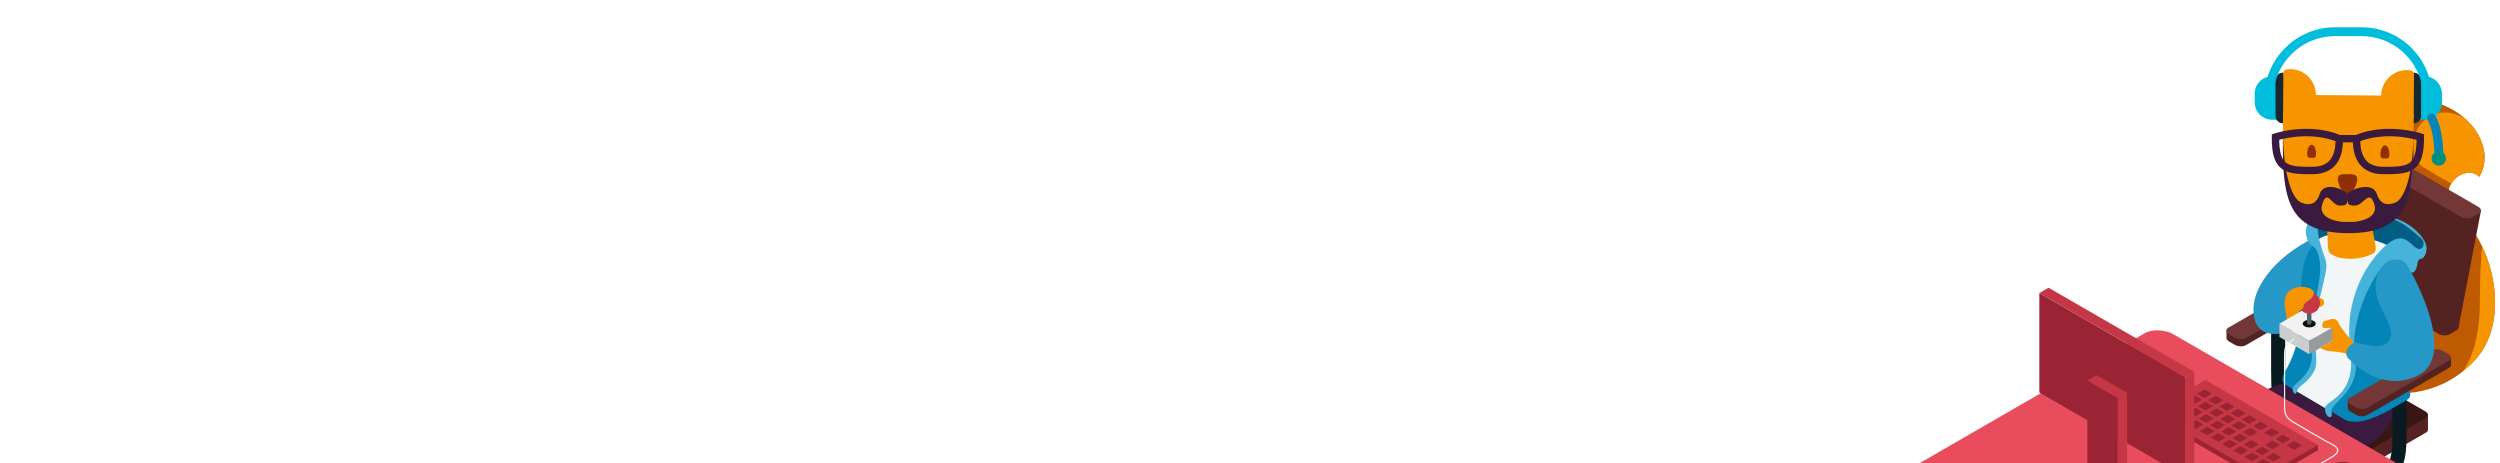 <?xml version="1.0" encoding="UTF-8"?>
<svg width="1025px" height="190px" viewBox="0 0 1025 190" version="1.1" xmlns="http://www.w3.org/2000/svg" xmlns:xlink="http://www.w3.org/1999/xlink">
    <!-- Generator: Sketch 53.2 (72643) - https://sketchapp.com -->
    <title>02_hero_gamedeveloper</title>
    <desc>Created with Sketch.</desc>
    <defs>
        <polygon id="path-1" points="0 0.091 239.786 0.091 239.786 138.532 0 138.532"></polygon>
    </defs>
    <g id="02_hero_gamedeveloper" stroke="none" stroke-width="1" fill="none" fill-rule="evenodd">
        <rect x="0" y="0" width="1025" height="190"></rect>
        <g id="Group-204" transform="translate(905, 145) scale(-1, 1) translate(-905, -145) translate(785, 13)">
            <path d="M43.627,148.148 C43.627,148.148 24.499,150.619 9.918,134.226 C-4.664,117.833 3.038,87.479 15.999,75.894 C28.959,64.31 14.019,53.583 8.551,59.506 C-1.018,44.469 20.854,17.129 57.763,31.255 C94.673,45.38 58.198,146.567 43.627,148.148" id="Fill-1" fill="#BE5B00"></path>
            <path d="M8.551,59.506 C11.57,56.235 17.476,58.043 19.98,62.267 C22.13,61.084 25.648,59.076 31.089,55.787 C41.845,49.284 32.449,25.644 14.523,35.445 C6.576,42.38 3.99,52.339 8.551,59.506" id="Fill-3" fill="#F79500"></path>
            <path d="M15.317,139.342 C11.159,133.504 8.242,124.394 8.242,110.319 C8.242,101.097 7.9,93.781 7.344,87.98 C0.553,102.149 -0.919,122.042 9.918,134.226 C11.665,136.191 13.479,137.882 15.317,139.342" id="Fill-5" fill="#F79500"></path>
            <path d="M17.805,122.417 L20.699,124.088 C21.861,124.759 23.892,124.675 25.234,123.9 L58.259,104.833 C59.019,104.394 62.434,134.207 62.406,133.676 C62.384,133.27 59.088,102.505 58.584,102.215 L55.69,100.544 C54.528,99.873 52.498,99.956 51.155,100.731 L18.13,119.799 C17.338,120.256 16.963,120.851 17.027,121.401 C17.071,121.782 17.328,122.142 17.805,122.417" id="Fill-7" fill="#552222"></path>
            <path d="M90.958,113.729 L90.958,138.154 C90.958,154.214 90.032,157.373 79.602,164.403" id="Stroke-9" stroke="#091B21" stroke-width="5.772"></path>
            <path d="M101.262,161.556 L68.2,142.468 C67.037,141.797 65.007,141.88 63.665,142.655 L37.903,157.529 L29.537,156.997 L29.53,163.247 C29.547,163.658 29.806,164.047 30.314,164.341 L73.199,189.1 C74.361,189.771 76.392,189.688 77.734,188.913 L110.759,169.845 C111.461,169.44 111.836,168.926 111.867,168.432 L111.868,162.23 L101.262,161.556 Z" id="Fill-11" fill="#552222"></path>
            <polygon id="Fill-13" fill="#394850" points="51.62 176.642 60.009 181.485 60.009 175.984 51.62 171.174"></polygon>
            <path d="M73.199,183.024 L30.314,158.265 C29.734,157.93 29.48,157.47 29.537,156.997 C29.595,156.523 29.967,156.035 30.64,155.647 L63.665,136.58 C65.007,135.805 67.037,135.721 68.2,136.392 L111.085,161.151 C111.587,161.441 111.845,161.825 111.868,162.23 C111.897,162.762 111.521,163.33 110.759,163.769 L77.734,182.837 C76.392,183.612 74.361,183.695 73.199,183.024" id="Fill-15" fill="#391616"></path>
            <path d="M41.233,142.438 C41.233,142.438 39.194,161.052 54.789,170.166 C70.383,179.28 78.405,179.28 78.405,179.28 L104.409,161.66 C104.409,161.66 106.637,155.673 103.599,151.78 C100.561,147.887 92.28,145.136 82.344,142.157 C72.409,139.179 41.233,142.438 41.233,142.438" id="Fill-17" fill="#3A1A3E"></path>
            <path d="M41.233,142.438 L41.233,166.863 C41.233,182.923 47.444,183.94 58.327,177.635" id="Stroke-19" stroke="#091B21" stroke-width="5.772"></path>
            <g id="Group-23" transform="translate(0, 125.371)">
                <mask id="mask-2" fill="white">
                    <use xlink:href="#path-1"></use>
                </mask>
                <g id="Clip-22"></g>
                <path d="M133.844,1.76 L2.891,77.366 C0.973,78.473 -6.07594937e-05,76.814 -6.07594937e-05,78.158 C-6.07594937e-05,78.651 0.001,81.286 0.001,81.311 C0.037,82.388 0.709,83.411 2.043,84.182 L94.137,137.352 C97.163,139.099 102.449,138.88 105.943,136.863 L236.896,61.257 C240.39,59.24 240.769,56.188 237.744,54.441 L145.65,1.27 C142.623,-0.477 137.338,-0.258 133.844,1.76" id="Fill-21" fill="#C63746" mask="url(#mask-2)"></path>
            </g>
            <path d="M133.844,124.093 L2.891,199.698 C0.962,200.812 -0.018,202.24 0,203.591 C0.015,204.687 0.687,205.732 2.043,206.514 L94.137,259.685 C97.163,261.432 102.449,261.213 105.943,259.196 L236.896,183.59 C240.39,181.572 240.769,178.521 237.744,176.774 L145.65,123.603 C142.623,121.856 137.338,122.075 133.844,124.093" id="Fill-24" fill="#E84C5D"></path>
            <path d="M76.669,103.174 L69.788,104.817 L69.784,108.015 C69.806,108.421 70.064,108.805 70.568,109.096 L104.244,128.539 C105.406,129.21 107.437,129.126 108.779,128.351 L111.022,127.056 C111.731,126.647 112.106,126.127 112.131,125.628 L112.131,122.493 L76.669,103.174 Z" id="Fill-26" fill="#552222"></path>
            <path d="M104.244,125.501 L70.568,106.058 C69.998,105.73 69.743,105.281 69.788,104.817 C69.835,104.334 70.208,103.835 70.893,103.44 L73.136,102.145 C74.478,101.37 76.509,101.286 77.671,101.957 L111.347,121.4 C111.856,121.694 112.114,122.083 112.131,122.493 C112.153,123.021 111.777,123.583 111.022,124.018 L108.779,125.313 C107.437,126.088 105.406,126.172 104.244,125.501" id="Fill-28" fill="#4C6370"></path>
            <path d="M104.244,125.501 L70.568,106.058 C69.998,105.73 69.743,105.281 69.788,104.817 C69.835,104.334 70.208,103.835 70.893,103.44 L73.136,102.145 C74.478,101.37 76.509,101.286 77.671,101.957 L111.347,121.4 C111.856,121.694 112.114,122.083 112.131,122.493 C112.153,123.021 111.777,123.583 111.022,124.018 L108.779,125.313 C107.437,126.088 105.406,126.172 104.244,125.501" id="Fill-30" fill="#733737"></path>
            <polygon id="Fill-32" fill="#552222" points="7.786 73.318 17.027 121.401 59.368 103.296 50.134 55.351"></polygon>
            <path d="M76.324,84.516 C93.027,92.799 101.989,105.559 101.033,115.445 C99.386,132.474 76.334,118.619 76.334,118.619 L81.756,114.05 C81.756,114.05 85.736,114.292 85.736,111.368 C85.736,108.445 83.428,108.786 78.968,100.091 C74.507,91.395 76.324,84.516 76.324,84.516" id="Fill-34" fill="#2698C7"></path>
            <path d="M30.438,90.636 C28.318,84.748 38.596,77.183 43.457,76.535 C48.318,75.887 44.318,80.697 44.318,80.697 L31.394,92.557 L30.438,90.636 Z" id="Fill-36" fill="#46B3DA"></path>
            <path d="M32.355,84.732 C38.455,79.416 45.483,72.587 57.027,77.984 C59.913,79.333 75.194,79.693 75.679,80.509 C77.131,82.957 75.679,86.473 75.679,86.473 L45.354,90.521 L36.152,91.119 C36.152,91.119 26.906,89.481 32.355,84.732" id="Fill-38" fill="#005E84"></path>
            <path d="M81.756,114.05 C81.867,105.224 81.668,93.299 76.959,87.78 C71.325,81.178 59.928,80.683 48.255,87.422 C36.583,94.161 37.251,108.056 37.906,116.71 L37.79,138.616 C37.79,148.559 35.067,149.196 38.663,151.273 L46.327,155.697 C55.815,160.68 60.946,160.6 64.06,158.803 L87.927,144.759 C92.967,141.081 81.756,137.336 81.756,114.05" id="Fill-40" fill="#0385B8"></path>
            <path d="M41.981,90.74 C41.981,90.74 44.356,86.674 55.815,84.516 C67.273,82.358 72.694,82.537 75.679,86.473 C76.959,87.78 73.446,87.477 73.151,96.216 C72.856,104.955 74.634,103.514 75.679,116.083 C76.723,128.652 75.076,132.61 76.324,136.954 C77.572,141.299 82.641,145.476 82.641,145.476 L83.35,147.452 L70.699,154.896 C70.699,154.896 65.145,150.915 62.23,145.446 C59.316,139.976 62.176,130.603 60.88,121.259 C59.584,111.914 50.134,94.294 50.134,94.294 L41.981,90.74 Z" id="Fill-42" fill="#F2F6F7"></path>
            <path d="M70.699,76.194 C70.699,76.194 76.798,75.027 73.9,86.115 C71.002,97.204 69.58,91.682 73.9,109.215 C78.22,126.748 73.404,134.088 76.304,139.342 C79.204,144.596 83.35,145.599 83.35,147.452 C83.35,149.305 85.034,148.326 85.034,146.461 C85.034,144.596 80.122,142.47 78.22,137.913 C76.318,133.356 77.55,132.444 77.237,122.875 C76.926,113.305 74.672,106.774 73.9,100.091 C73.128,93.406 75.018,88.534 76.959,87.78 C78.9,87.027 82.062,79.884 76.304,76.012 C70.546,72.141 65.883,76.012 65.883,76.012 L70.699,76.194 Z" id="Fill-44" fill="#46B3DA"></path>
            <path d="M8.569,74.411 L11.463,76.082 C12.626,76.753 14.656,76.67 15.999,75.894 L49.023,56.827 C49.755,56.405 50.132,55.864 50.134,55.351 C50.136,54.923 49.878,54.514 49.349,54.209 L46.455,52.538 C45.293,51.867 43.262,51.951 41.92,52.726 L8.895,71.793 C8.14,72.229 7.764,72.791 7.785,73.318 C7.803,73.728 8.061,74.118 8.569,74.411" id="Fill-46" fill="#733737"></path>
            <path d="M51.753,90.77 C56.723,93.639 65.781,94.131 69.75,90.769 C71.046,89.672 70.385,84.473 70.897,81.737 C72.115,75.23 72.536,68.887 69.038,66.867 C64.068,63.997 59.893,63.274 54.923,66.143 C51.886,67.896 52.417,74.182 52.171,80.588 C52.014,84.666 49.82,89.653 51.753,90.77" id="Fill-48" fill="#F79500"></path>
            <path d="M26.944,131.883 L20.063,133.526 L20.059,136.724 C20.081,137.13 20.339,137.514 20.843,137.805 L54.519,157.248 C55.681,157.919 57.712,157.835 59.054,157.06 L61.297,155.765 C62.006,155.356 62.381,154.836 62.406,154.337 L62.406,151.202 L26.944,131.883 Z" id="Fill-50" fill="#552222"></path>
            <path d="M54.519,154.21 L20.843,134.767 C20.273,134.438 20.018,133.989 20.063,133.526 C20.11,133.043 20.484,132.544 21.168,132.149 L23.411,130.854 C24.753,130.079 26.784,129.995 27.946,130.666 L61.623,150.109 C62.131,150.403 62.389,150.792 62.406,151.202 C62.429,151.73 62.052,152.291 61.297,152.727 L59.054,154.022 C57.712,154.797 55.681,154.881 54.519,154.21" id="Fill-52" fill="#733737"></path>
            <path d="M35.409,36.088 L30.982,36.088 C27.021,36.088 23.809,32.876 23.809,28.915 L23.809,25.453 C23.809,21.491 27.021,18.28 30.982,18.28 L35.409,18.28 L35.409,36.088 Z" id="Fill-54" fill="#00BDDC"></path>
            <path d="M35.385,37.571 L35.385,37.571 C33.719,37.571 32.355,36.208 32.355,34.541 L32.355,19.812 C32.355,18.145 33.719,16.781 35.385,16.781 C37.051,16.781 38.415,18.145 38.415,19.812 L38.415,34.541 C38.415,36.208 37.051,37.571 35.385,37.571" id="Fill-56" fill="#182830"></path>
            <path d="M88.981,36.088 L93.408,36.088 C97.369,36.088 100.581,32.876 100.581,28.915 L100.581,25.453 C100.581,21.491 97.369,18.28 93.408,18.28 L88.981,18.28 L88.981,36.088 Z" id="Fill-58" fill="#00BDDC"></path>
            <path d="M28.026,35.449 C28.026,35.449 24.89,40.217 25.093,51.957" id="Stroke-60" stroke="#0385B8" stroke-width="3.646" stroke-linecap="round" stroke-linejoin="round"></path>
            <path d="M89.004,37.571 L89.004,37.571 C90.671,37.571 92.035,36.208 92.035,34.541 L92.035,19.812 C92.035,18.145 90.671,16.781 89.004,16.781 C87.338,16.781 85.974,18.145 85.974,19.812 L85.974,34.541 C85.974,36.208 87.338,37.571 89.004,37.571" id="Fill-62" fill="#182830"></path>
            <path d="M35.251,16.938 C35.251,16.938 35.221,12.922 35.425,39.664 C35.629,66.407 35.732,79.778 62.511,79.556 C89.291,79.334 89.189,65.963 88.985,39.22 C88.78,12.477 88.811,16.493 88.811,16.493 L75.492,25.96 L48.713,26.182 L35.251,16.938 Z" id="Fill-64" fill="#F79500"></path>
            <path d="M79.057,49.968 C79.072,51.974 78.255,51.676 77.251,51.685 C76.246,51.693 75.433,52.005 75.418,49.998 C75.403,47.991 76.205,46.357 77.21,46.349 C78.215,46.341 79.042,47.961 79.057,49.968" id="Fill-66" fill="#8F2E07"></path>
            <path d="M48.993,50.217 C49.008,52.224 48.191,51.926 47.186,51.934 C46.181,51.943 45.369,52.254 45.354,50.247 C45.338,48.24 46.141,46.606 47.145,46.598 C48.15,46.59 48.977,48.21 48.993,50.217" id="Fill-68" fill="#8F2E07"></path>
            <path d="M66.493,60.434 C66.51,62.63 64.755,66.357 62.556,66.375 C60.357,66.393 58.546,62.696 58.53,60.5 C58.513,58.304 60.297,58.441 62.496,58.423 C64.695,58.404 66.476,58.238 66.493,60.434" id="Fill-70" fill="#8F2E07"></path>
            <path d="M48.713,26.182 C48.757,32.003 44.067,36.762 38.238,36.81 C32.408,36.859 37.319,32.099 37.275,26.277 C37.23,20.455 32.247,15.777 38.077,15.729 C43.906,15.68 48.668,20.36 48.713,26.182" id="Fill-72" fill="#F79500"></path>
            <path d="M86.93,25.865 C86.975,31.686 91.958,36.365 86.128,36.413 C80.299,36.461 75.537,31.781 75.492,25.96 C75.448,20.138 80.138,15.38 85.967,15.331 C91.797,15.283 86.886,20.043 86.93,25.865" id="Fill-74" fill="#F79500"></path>
            <path d="M64.559,77.984 L59.851,77.984 C59.851,77.984 49.476,77.26 51.527,70.746 C53.578,64.231 56.011,71.282 59.389,71.282 C62.213,71.282 62.529,70.908 62.557,68.161 C62.584,70.908 62.9,71.282 65.724,71.282 C69.102,71.282 70.832,64.231 72.883,70.746 C74.933,77.26 64.559,77.984 64.559,77.984 M88.996,40.708 C88.988,40.039 88.984,39.664 88.984,39.664 C88.984,60.457 84.675,68.553 81.81,69.901 C79.759,70.866 75.657,71.952 73.968,66.644 C72.279,61.336 64.669,64.262 62.557,66.375 C60.444,64.262 52.13,61.336 50.441,66.644 C48.752,71.952 44.651,70.866 42.6,69.901 C39.839,68.602 35.739,61.039 35.443,41.896 C35.656,67.15 36.488,82.81 62.511,82.594 C88.789,82.376 89.183,66.458 88.996,40.708" id="Fill-76" fill="#3A1A3E"></path>
            <path d="M32.665,43.181 C32.665,43.181 46.231,38.626 58.833,43.851 C58.833,48.172 58.256,56.915 47.778,56.915 C37.3,56.915 32.552,56.554 32.665,43.181 Z" id="Stroke-78" stroke="#3A1A3E" stroke-width="3.038"></path>
            <path d="M92.051,43.181 C92.051,43.181 78.485,38.626 65.883,43.851 C65.883,48.172 66.459,56.915 76.938,56.915 C87.416,56.915 92.163,56.554 92.051,43.181 Z" id="Stroke-80" stroke="#3A1A3E" stroke-width="3.038"></path>
            <path d="M58.833,43.851 L65.883,43.851" id="Stroke-82" stroke="#3A1A3E" stroke-width="3.038"></path>
            <path d="M94.781,27.184 L94.781,27.184 C94.781,12.17 82.61,0 67.597,0 L56.792,0 C41.779,0 29.609,12.17 29.609,27.184" id="Stroke-84" stroke="#00BDDC" stroke-width="3.646"></path>
            <path d="M28.026,51.957 C28.026,53.576 26.712,54.889 25.093,54.889 C23.473,54.889 22.159,53.576 22.159,51.957 C22.159,50.336 23.473,49.023 25.093,49.023 C26.712,49.023 28.026,50.336 28.026,51.957" id="Fill-86" fill="#008F7E"></path>
            <path d="M61.37,128.992 C63.509,113.809 57.875,99.482 49.78,90.571 C41.685,81.659 38.737,84.781 35.249,87.98 C31.761,91.178 30.114,86.589 32.355,84.732 C28.926,86.318 30.114,92.813 32.355,93.11 C34.596,93.406 33.066,96.242 35.249,98.469 C37.432,100.698 42.133,89.472 47.661,95.684 C53.733,102.509 61.835,119.983 59.368,133.683 C56.901,147.383 69.972,152.451 69.094,155.84 C68.217,159.229 71.493,158.603 71.779,154.663 C72.065,150.723 58.327,150.592 61.37,128.992" id="Fill-88" fill="#46B3DA"></path>
            <path d="M75.678,110.994 C75.678,111.976 74.882,112.772 73.9,112.772 C72.918,112.772 72.121,111.976 72.121,110.994 C72.121,110.012 72.918,109.215 73.9,109.215 C74.882,109.215 75.678,110.012 75.678,110.994" id="Fill-90" fill="#F79500"></path>
            <polygon id="Fill-92" fill="#F79500" points="87.751 115.208 87.277 119.706 82.316 118.802 82.641 111.184"></polygon>
            <polygon id="Fill-94" fill="#F2F2F2" points="78.22 126.748 66.022 119.706 78.22 112.664 90.417 119.706"></polygon>
            <path d="M80.106,120.794 C79.066,121.398 77.377,121.402 76.335,120.801 C75.294,120.2 75.293,119.223 76.334,118.619 C77.375,118.014 79.063,118.011 80.105,118.611 C81.147,119.212 81.147,120.189 80.106,120.794" id="Fill-96" fill="#110E0E"></path>
            <polygon id="Fill-98" fill="#9A9A9A" points="78.22 132.215 72.121 128.693 66.022 125.172 66.022 119.706 78.22 126.748"></polygon>
            <polygon id="Fill-100" fill="#CDCDCD" points="78.22 132.215 90.417 125.172 90.417 119.706 78.22 126.748"></polygon>
            <path d="M78.22,119.232 L78.22,111.184" id="Stroke-102" stroke="#4C6370" stroke-width="1.823" stroke-linecap="round" stroke-linejoin="round"></path>
            <path d="M82.641,111.184 C82.641,113.626 80.661,115.605 78.22,115.605 C75.778,115.605 73.799,113.626 73.799,111.184 C73.799,108.742 75.778,106.763 78.22,106.763 C80.661,106.763 82.641,108.742 82.641,111.184" id="Fill-104" fill="#C63746"></path>
            <path d="M59.779,127.395 C59.779,127.395 64.533,122.977 66.022,119.706 C67.512,116.435 69.484,118.171 71.457,118.486 C73.43,118.802 73.101,121.485 72.121,121.485 C71.141,121.485 68.695,121.406 68.695,121.406 L68.695,126.748 L73.799,129.662 C73.799,129.662 71.063,131.111 68.616,131.111 C66.171,131.111 61.831,132.214 61.831,132.214 C61.831,132.214 58.438,131.569 59.779,127.395" id="Fill-106" fill="#F79500"></path>
            <path d="M87.751,115.208 C87.751,115.208 80.886,115.283 80.531,112.664 C80.176,110.044 76.968,110.619 76.323,107.195 C75.679,103.771 91.509,101.535 87.751,115.208" id="Fill-108" fill="#F79500"></path>
            <path d="M38.415,95.242 C34.581,101.07 17.772,132.905 33.577,140.902 C49.381,148.9 62.406,133.676 62.406,133.676 C64.774,130.267 59.779,127.395 59.779,127.395 C56.875,127.432 47.636,131.577 45.066,125.96 C42.495,120.343 51.933,112.629 50.961,103.018 C49.989,93.406 40.979,91.346 38.415,95.242" id="Fill-110" fill="#2698C7"></path>
            <polygon id="Fill-112" fill="#9A2433" points="143.29 157.906 97.118 184.562 74.615 171.57 74.615 169.423 143.29 155.758"></polygon>
            <polygon id="Fill-114" fill="#C63746" points="143.29 155.758 97.118 182.415 74.615 169.423 120.786 142.766"></polygon>
            <polygon id="Fill-116" fill="#9A2433" points="97.118 175.174 94.023 176.962 97.118 178.749 100.214 176.962"></polygon>
            <polygon id="Fill-118" fill="#9A2433" points="101.709 172.524 98.613 174.311 101.709 176.098 104.805 174.311"></polygon>
            <polygon id="Fill-120" fill="#9A2433" points="106.3 169.873 103.204 171.661 106.3 173.448 109.395 171.661"></polygon>
            <polygon id="Fill-122" fill="#9A2433" points="110.89 167.223 107.795 169.01 110.89 170.798 113.986 169.01"></polygon>
            <polygon id="Fill-124" fill="#9A2433" points="115.481 164.573 112.385 166.36 115.481 168.147 118.577 166.36"></polygon>
            <polygon id="Fill-126" fill="#9A2433" points="120.072 161.922 116.976 163.709 120.072 165.497 123.167 163.71"></polygon>
            <polygon id="Fill-128" fill="#9A2433" points="124.662 159.272 121.567 161.059 124.662 162.846 127.758 161.059"></polygon>
            <polygon id="Fill-130" fill="#9A2433" points="129.253 156.621 126.157 158.409 129.253 160.196 132.349 158.409"></polygon>
            <polygon id="Fill-132" fill="#9A2433" points="133.844 153.971 130.748 155.758 133.844 157.546 136.939 155.758"></polygon>
            <polygon id="Fill-134" fill="#9A2433" points="92.885 172.73 89.789 174.517 92.885 176.304 95.98 174.517"></polygon>
            <polygon id="Fill-136" fill="#9A2433" points="97.476 170.079 94.38 171.867 97.476 173.654 100.571 171.867"></polygon>
            <polygon id="Fill-138" fill="#9A2433" points="102.066 167.429 98.97 169.216 102.066 171.004 105.162 169.216"></polygon>
            <polygon id="Fill-140" fill="#9A2433" points="106.657 164.779 103.561 166.566 106.657 168.353 109.752 166.566"></polygon>
            <polygon id="Fill-142" fill="#9A2433" points="111.247 162.128 108.152 163.915 111.247 165.703 114.343 163.916"></polygon>
            <polygon id="Fill-144" fill="#9A2433" points="115.838 159.478 112.742 161.265 115.838 163.052 118.934 161.265"></polygon>
            <polygon id="Fill-146" fill="#9A2433" points="120.429 156.827 117.333 158.615 120.429 160.402 123.525 158.615"></polygon>
            <polygon id="Fill-148" fill="#9A2433" points="125.019 154.177 121.924 155.965 125.019 157.752 128.115 155.965"></polygon>
            <polygon id="Fill-150" fill="#9A2433" points="129.61 151.527 126.514 153.314 129.61 155.101 132.706 153.314"></polygon>
            <polygon id="Fill-152" fill="#9A2433" points="93.242 167.635 90.146 169.423 93.242 171.21 96.338 169.423"></polygon>
            <polygon id="Fill-154" fill="#9A2433" points="102.423 162.334 99.328 164.122 102.423 165.909 105.519 164.122"></polygon>
            <polygon id="Fill-156" fill="#9A2433" points="107.014 159.684 103.918 161.471 107.014 163.259 110.11 161.471"></polygon>
            <polygon id="Fill-158" fill="#9A2433" points="111.605 157.034 108.509 158.821 111.605 160.608 114.7 158.821"></polygon>
            <polygon id="Fill-160" fill="#9A2433" points="116.195 154.383 113.1 156.171 116.195 157.958 119.291 156.171"></polygon>
            <polygon id="Fill-162" fill="#9A2433" points="120.786 151.733 117.69 153.52 120.786 155.307 123.882 153.52"></polygon>
            <polygon id="Fill-164" fill="#9A2433" points="125.377 149.082 122.281 150.87 125.377 152.657 128.472 150.87"></polygon>
            <polygon id="Fill-166" fill="#9A2433" points="84.418 167.841 81.322 169.629 84.418 171.416 87.514 169.629"></polygon>
            <polygon id="Fill-168" fill="#9A2433" points="89.008 165.191 85.913 166.978 89.008 168.766 92.104 166.978"></polygon>
            <polygon id="Fill-170" fill="#9A2433" points="93.599 162.541 90.503 164.328 93.599 166.115 96.695 164.328"></polygon>
            <polygon id="Fill-172" fill="#9A2433" points="98.19 159.89 95.094 161.678 98.19 163.465 101.285 161.678"></polygon>
            <polygon id="Fill-174" fill="#9A2433" points="102.781 157.24 99.685 159.027 102.781 160.815 105.876 159.027"></polygon>
            <polygon id="Fill-176" fill="#9A2433" points="107.371 154.589 104.275 156.377 107.371 158.164 110.467 156.377"></polygon>
            <polygon id="Fill-178" fill="#9A2433" points="111.962 151.939 108.866 153.726 111.962 155.514 115.058 153.726"></polygon>
            <polygon id="Fill-180" fill="#9A2433" points="116.552 149.289 113.457 151.076 116.552 152.863 119.648 151.076"></polygon>
            <polygon id="Fill-182" fill="#9A2433" points="121.143 146.638 118.048 148.426 121.143 150.213 124.239 148.426"></polygon>
            <polygon id="Fill-186" fill="#9A2433" points="129.107 182.439 188.87 147.935 188.87 107.153 129.107 141.657"></polygon>
            <polygon id="Fill-188" fill="#9A2433" points="156.688 195.749 169.189 188.531 169.189 142.995 156.688 150.213"></polygon>
            <polygon id="Fill-190" fill="#C63746" points="156.688 150.213 169.189 142.995 165.409 140.814 152.908 148.031"></polygon>
            <polygon id="Fill-192" fill="#C63746" points="129.107 141.657 188.87 107.153 185.091 104.971 125.328 139.475"></polygon>
            <polygon id="Fill-194" fill="#C63746" points="129.107 141.657 129.107 182.439 125.328 180.257 125.328 139.475"></polygon>
            <polygon id="Fill-196" fill="#C63746" points="156.688 150.213 156.688 195.749 152.908 193.566 152.908 148.031"></polygon>
            <path d="M59.261,187.909 C63.653,190.445 71.627,191.776 75.124,189.757 C78.621,187.738 74.621,182.002 70.708,178.775 C66.831,175.577 62.714,175.82 59.217,177.839 C55.721,179.857 54.868,185.372 59.261,187.909" id="Fill-198" fill="#9A2433"></path>
            <path d="M84.318,125.96 C88.166,128.647 88.329,128.988 88.329,133.683 L88.329,153.971 C88.329,158.115 86.546,158.949 83.812,160.608 C81.078,162.267 72.065,167.558 68.824,169.216 C65.584,170.875 65.888,172.481 68.824,174.311 C71.761,176.141 126.157,207.533 126.157,207.533" id="Stroke-202" stroke="#F2F2F2" stroke-width="0.5"></path>
        </g>
    </g>
</svg>

